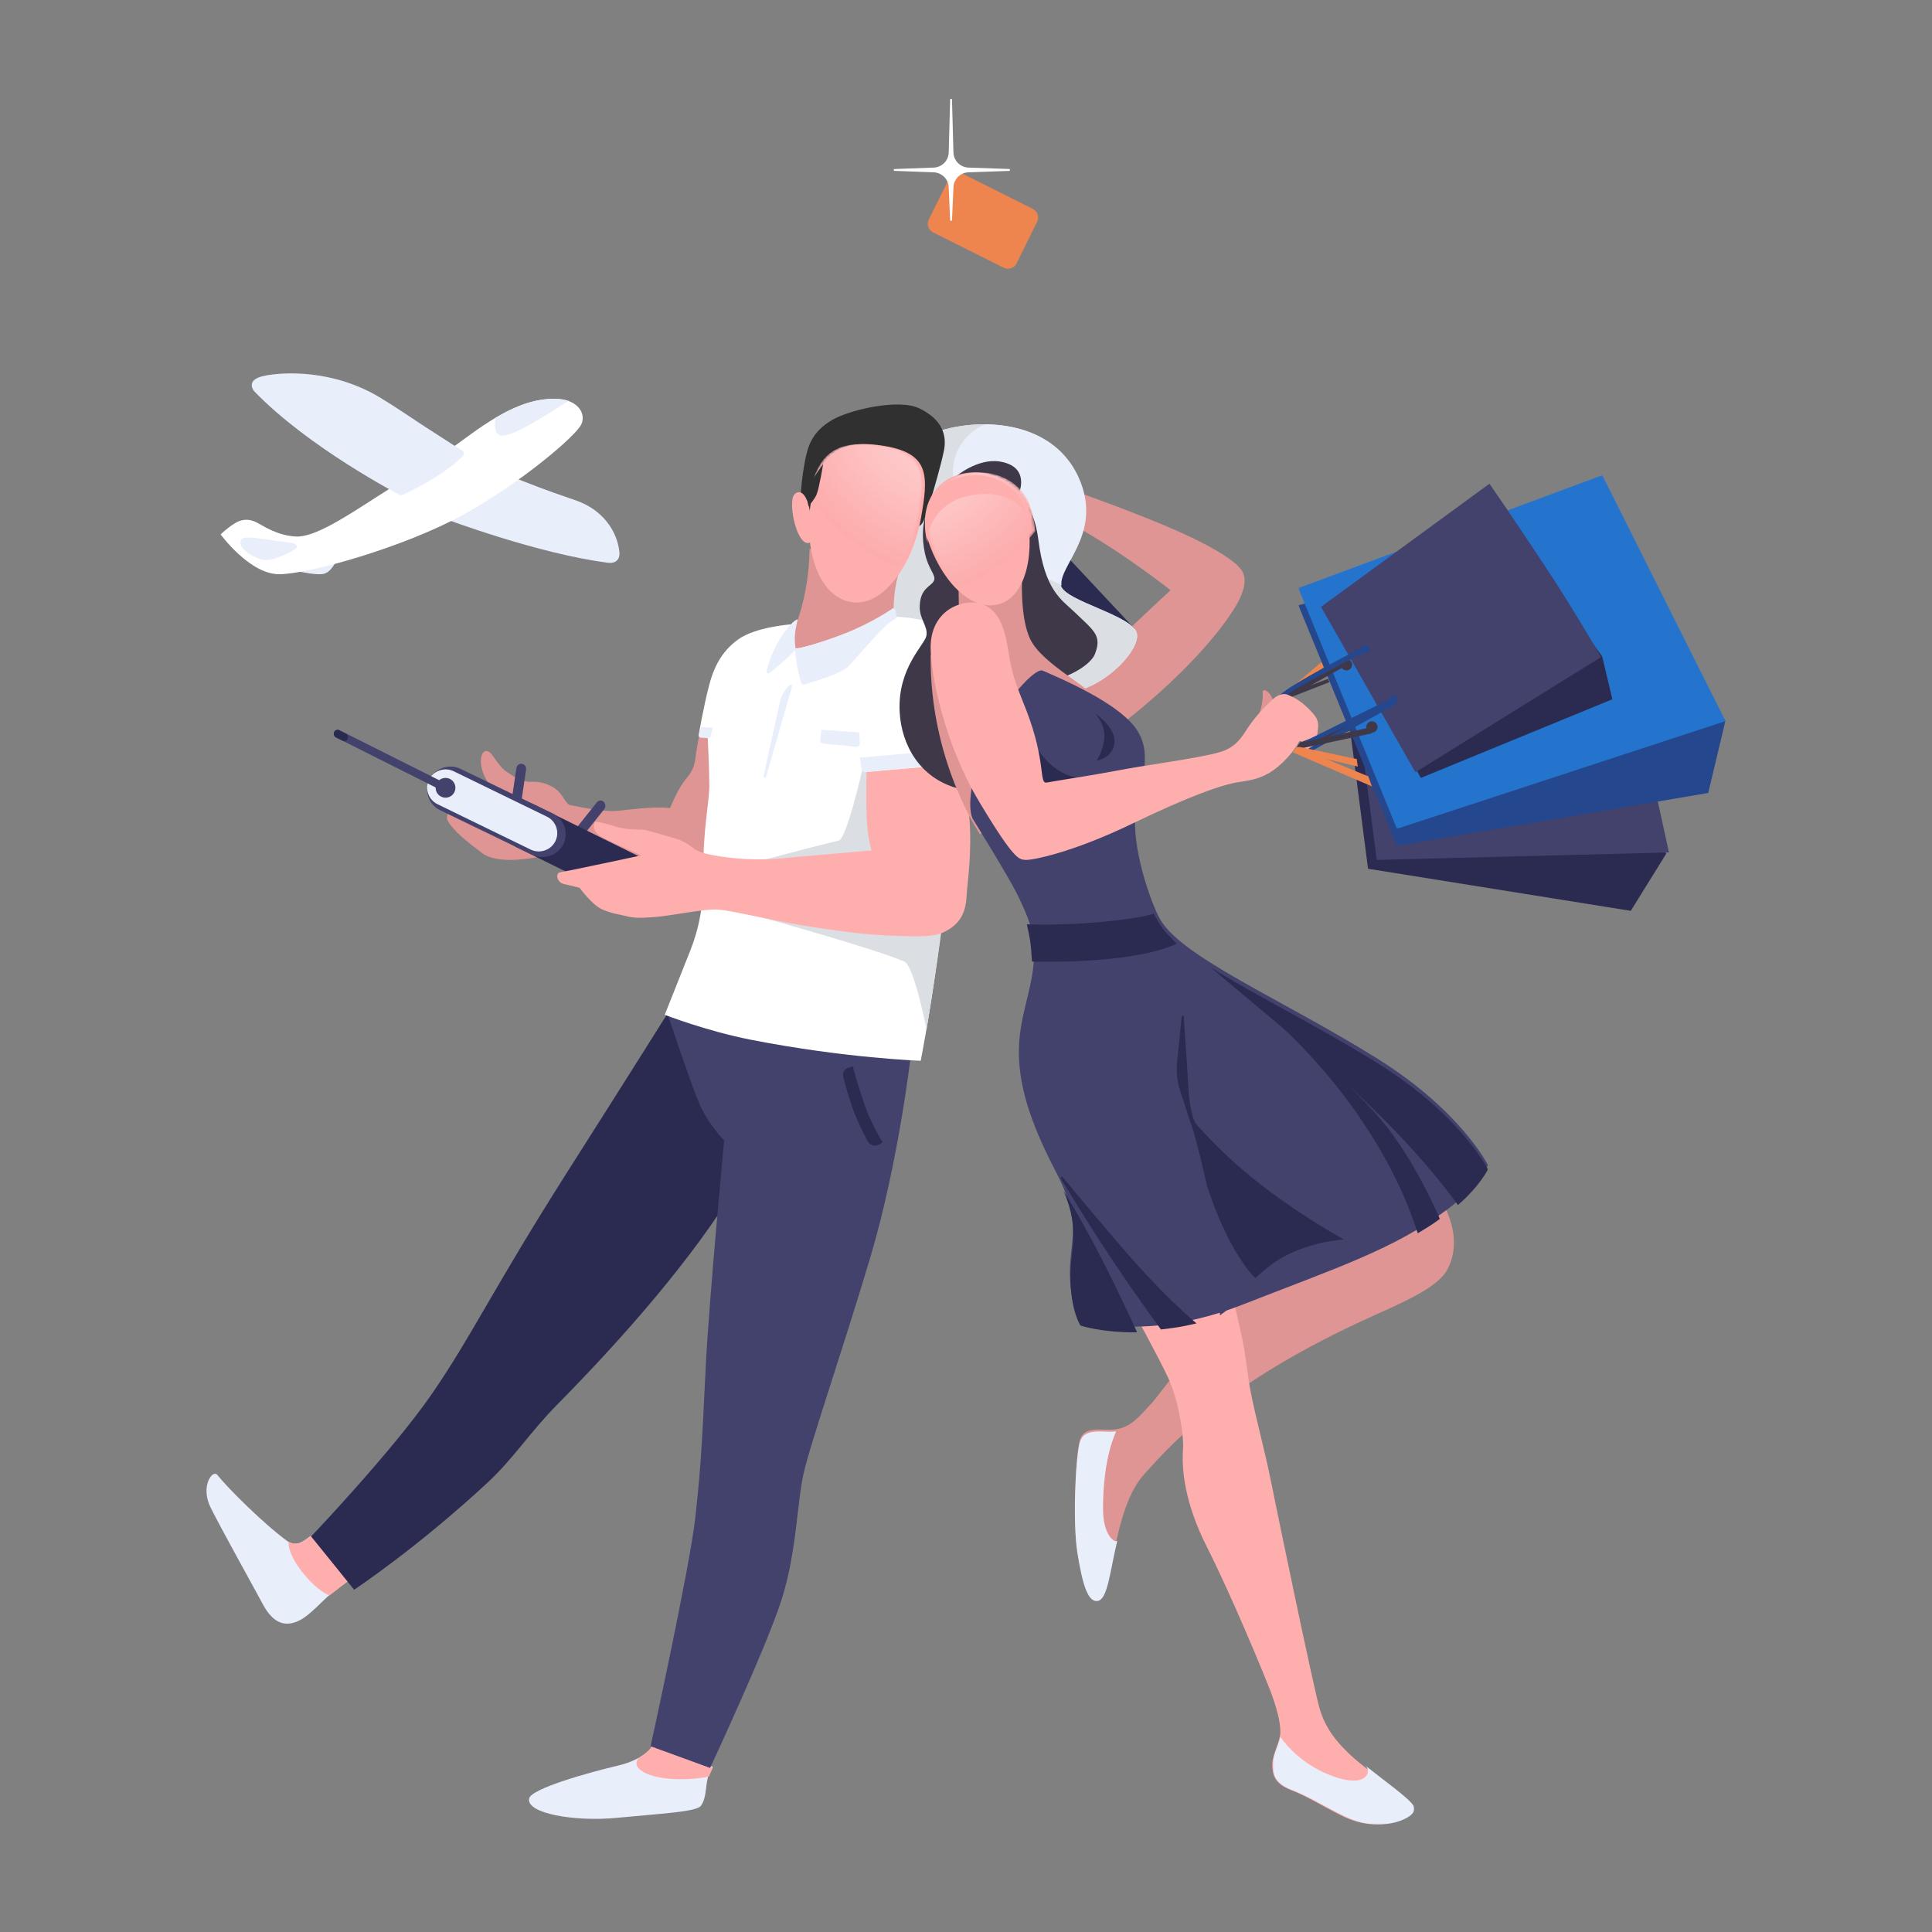 <?xml version="1.0" encoding="UTF-8"?>
<svg width="683px" height="683px" viewBox="0 0 683 683" version="1.1" xmlns="http://www.w3.org/2000/svg" xmlns:xlink="http://www.w3.org/1999/xlink">
    <rect x="0" y="0" width="683" height="683" fill="#808080" stroke="none"/>
    <!-- Generator: sketchtool 51.3 (57544) - http://www.bohemiancoding.com/sketch -->
    <title>52FECCC4-B004-4CCD-8675-806B6B3078BE</title>
    <desc>Created with sketchtool.</desc>
    <defs>
        <polygon id="path-1" points="-2.53144727e-13 1 151 1 151 110 -2.53144727e-13 110"></polygon>
        <polygon id="path-3" points="1 1 152 1 152 126 1 126"></polygon>
        <polygon id="path-5" points="1 1.63091762e-13 100 1.63091762e-13 100 191 1 191"></polygon>
        <polygon id="path-7" points="1 2.82594694e-13 51 2.82594694e-13 51 31 1 31"></polygon>
        <path d="M19.228,3.01536573e-13 C17.465,3.01536573e-13 15.663,0.216 13.865,0.667 C3.181,3.346 -1.135,14.367 1.999,24.248 C4,30.557 7.31,36.575 11.334,41 C22.309,36.904 31.85,29.856 39,20.818 C38.781,18.407 38.386,16.006 37.821,13.692 C35.774,5.287 27.952,0.001 19.23,3.01536573e-13 C19.229,3.01536573e-13 19.229,3.01536573e-13 19.228,3.01536573e-13" id="path-9"></path>
        <radialGradient cx="-31.152%" cy="-45.845%" fx="-31.152%" fy="-45.845%" r="167.331%" gradientTransform="translate(-0.312,-0.458),scale(1,0.927),translate(0.312,0.458)" id="radialGradient-11">
            <stop stop-color="#FFE8E8" offset="0%"></stop>
            <stop stop-color="#FDACAC" offset="100%"></stop>
        </radialGradient>
        <path d="M1.75970349e-13,18.171 C7.765,29.69 18.825,38.76 31.81,44 C34.995,38.893 37.361,32.64 38.489,26.409 C41.3,10.893 41.956,2.927 24.257,0.444 C22.153,0.15 20.223,3.54438701e-13 18.45,3.54438701e-13 C7.441,3.54438701e-13 2.523,5.766 1.75970349e-13,18.171" id="path-12"></path>
        <radialGradient cx="144.147%" cy="-48.665%" fx="144.147%" fy="-48.665%" r="174.269%" gradientTransform="translate(1.441,-0.487),scale(1,0.909),translate(-1.441,0.487)" id="radialGradient-14">
            <stop stop-color="#FFE8E8" offset="0%"></stop>
            <stop stop-color="#FDACAC" offset="100%"></stop>
        </radialGradient>
    </defs>
    <g id="Symbols" stroke="none" stroke-width="1" fill="none" fill-rule="evenodd">
        <g id="Иллюстрация-/-Кредитная-карта">
            <g>
                <rect id="Rectangle-8-Copy-6" fill-rule="nonzero" x="0" y="0" width="683" height="683"></rect>
                <g id="Group-187" transform="translate(73, 35)">
                    <g id="Group-115" transform="translate(0, 0)">
                        <path d="M372,218 C372,218 373.634,213.647 373.401,209.874 C373.265,207.689 376.591,209.946 376.98,212.848 C377.369,215.751 372,218 372,218" id="Fill-1" fill="#E09595"></path>
                        <path d="M316.809,196.273 C316.809,196.273 335.273,178.65 340.841,173.657 C340.841,173.657 324.135,160.44 307.723,151.336 L308.016,139 C308.016,139 324.722,144.874 339.375,151.042 C354.082,157.231 363.115,162.79 365.752,166.315 C368.039,169.369 366.783,173.418 365.167,176.888 C363.115,181.294 351.392,199.797 320.911,223 L296,205.672 L316.809,196.273 Z" id="Fill-3" fill="#E09595"></path>
                        <path d="M304.453,162 L328,187.147 C328,187.147 307.985,197.673 299.744,183.93 C291.502,170.187 304.453,162 304.453,162" id="Fill-5" fill="#2B2B51"></path>
                        <path d="M252.931,119.788 C268.131,112.157 299.63,111.178 308.765,135.637 C315.781,154.42 300.253,165.206 302.042,172.03 C303.503,177.607 327.766,182.596 328.936,189.053 C329.965,194.74 318.412,206.956 307.303,209.304 L261.116,214 C261.116,214 234.265,198.439 230.714,170.269 C227.79,147.083 233.583,129.5 252.931,119.788" id="Fill-7" fill="#E9EEFB"></path>
                        <path d="M266.597,138.45 C273.689,149.985 281.667,158.858 292.305,166.843 C295.442,169.042 298.803,170.677 302.267,172 C301.234,165.1 316.083,154.3 309.148,135.788 C303.432,120.533 289.057,115.104 275.288,115 C265.443,118.974 258.408,126.47 266.597,138.45" id="Fill-9" fill="#E9EEFB"></path>
                        <path d="M328.936,189.051 C327.767,182.594 303.503,177.604 302.041,172.028 C302.002,171.877 301.982,171.722 301.958,171.568 C298.532,170.255 295.206,168.632 292.103,166.45 C281.579,158.525 273.394,151.188 266.378,139.741 C260.531,131.228 265.528,118.945 275.268,115.002 C266.882,114.938 258.723,116.874 252.93,119.781 C233.583,129.495 227.791,147.078 230.714,170.267 C234.266,198.439 261.116,214 261.116,214 L307.303,209.304 C318.412,206.956 329.966,194.74 328.936,189.051" id="Fill-11" fill="#DBDFE4"></path>
                        <polygon id="Fill-13" fill="#EE854F" points="381 210.222 394.246 199 395 200.778 382.4 211"></polygon>
                        <polygon id="Fill-15" fill="#2B2B51" points="399 182 410.627 272.12 503.509 287 516 266.866 491.636 189.966"></polygon>
                        <polygon id="Fill-17" fill="#42426C" points="402 179.027 413.712 269 517 266.355 496.229 171"></polygon>
                        <g id="Group-21" transform="translate(386, 154)">
                            <mask id="mask-2" fill="white">
                                <use xlink:href="#path-1"></use>
                            </mask>
                            <g id="Clip-20"></g>
                            <polygon id="Fill-19" fill="#24478D" mask="url(#mask-2)" points="-2.53144727e-13 24.948 34.876 110 144.888 91.324 151 65.722 98.455 1"></polygon>
                        </g>
                        <g id="Group-24" transform="translate(385, 132)">
                            <mask id="mask-4" fill="white">
                                <use xlink:href="#path-3"></use>
                            </mask>
                            <g id="Clip-23"></g>
                            <polygon id="Fill-22" fill="#2474CD" mask="url(#mask-4)" points="1 40.911 35.841 126 152 87.923 108.429 1"></polygon>
                        </g>
                        <path d="M405,200 C405,201.105 404.105,202 403,202 C401.895,202 401,201.105 401,200 C401,198.895 401.895,198 403,198 C404.105,198 405,198.895 405,200" id="Fill-25" fill="#3F3848"></path>
                        <path d="M414,222 C414,223.105 413.105,224 412,224 C410.895,224 410,223.105 410,222 C410,220.895 410.895,220 412,220 C413.105,220 414,220.895 414,222" id="Fill-27" fill="#3F3848"></path>
                        <polygon id="Fill-29" fill="#2B2B51" points="396 181.541 459.518 150 493.418 197.09 497 212.205 429.319 240"></polygon>
                        <path d="M394,179.544 L453.552,136 C453.552,136 460.824,146.415 473.111,165.019 C484.386,182.092 493,197.298 493,197.298 L427.369,238 L394,179.544 Z" id="Fill-31" fill="#42426C"></path>
                        <polygon id="Fill-33" fill="#3F3848" points="381 210.589 401.137 199 402 200.783 382.007 212"></polygon>
                        <polygon id="Fill-35" fill="#3F3848" points="381 210.683 396.467 205 397 206.144 381.996 212"></polygon>
                        <path d="M411,194.5 C411,195.328 410.329,196 409.5,196 C408.671,196 408,195.328 408,194.5 C408,193.672 408.671,193 409.5,193 C410.329,193 411,193.672 411,194.5" id="Fill-37" fill="#24478D"></path>
                        <path d="M421,212.5 C421,213.328 420.329,214 419.5,214 C418.671,214 418,213.328 418,212.5 C418,211.672 418.671,211 419.5,211 C420.329,211 421,211.672 421,212.5" id="Fill-39" fill="#24478D"></path>
                        <path d="M408.341,194 C408.341,194 386.829,204.991 380.683,209.701 C374.537,214.411 373,218 373,218 L377.39,217.327 C377.39,217.327 380.261,211.294 384.58,208.859 C397.311,201.683 409,195.794 409,195.794 L408.341,194 Z" id="Fill-41" fill="#24478D"></path>
                        <path d="M87.008,250 C87.008,250 84.117,253.012 85.273,255.121 C87.267,258.754 92.214,262.651 97.419,266.566 C104.456,271.86 122,266.868 122,266.868 L87.008,250 Z" id="Fill-43" fill="#E09595"></path>
                        <path d="M100.74,243.006 C99.643,242.344 96.793,237.71 97.012,233.739 C97.231,229.767 99.497,230.061 100.593,231.385 C101.69,232.709 104.029,236.607 106.222,237.931 C108.415,239.255 111.119,241.609 115.067,241.388 C119.014,241.167 122.669,243.006 124.423,244.771 C126.178,246.536 127.274,249.405 128.59,249.625 C129.905,249.846 140.066,252.126 144.89,251.684 C149.714,251.243 157.755,249.993 163.895,250.655 C163.895,250.655 166.672,243.595 169.743,240.064 C172.813,236.534 172.735,233.579 173.106,231.091 C173.544,228.149 173.983,225.943 174.567,223 L181,223.809 L177.053,271.47 L154.466,275 L100.74,243.006 Z" id="Fill-45" fill="#E09595"></path>
                        <path d="M3.79,486.38 C2.22,484.412 -2.303,490.364 1.457,497.947 C5.232,505.559 17.251,527.128 19.898,532.092 C23.397,538.654 27.696,540.619 33.236,537.653 C36.796,535.746 40.999,530.868 43.896,528.5 C45.948,526.822 48.126,525.382 50,523.899 L36.735,508.03 C34.402,509.81 31.664,512.068 28.571,509.81 C20.193,503.692 7.58,491.13 3.79,486.38" id="Fill-47" fill="#E9EEFB"></path>
                        <path d="M36.859,508 C34.608,509.746 31.952,511.974 29.01,509.954 C28.627,516.669 39.097,527.767 43.537,529 C46.461,526.684 48.086,525.487 50,523.993 L36.859,508 Z" id="Fill-49" fill="#FFAEAE"></path>
                        <path d="M157.816,582 C157.816,582 155.389,586.847 145.385,589.197 C135.381,591.547 114.786,597.276 114.051,600.801 C112.955,606.049 129.864,609.1 145.165,607.631 C160.464,606.162 173.12,605.52 174.734,603.445 C177.052,600.463 176.246,595.154 177.713,592.098 C178.665,590.112 179,589.637 179,589.637 L157.816,582 Z" id="Fill-51" fill="#E9EEFB"></path>
                        <path d="M152.75,590.122 C156.447,594.145 168.58,594.872 177.594,593.066 C178.464,591.185 179,589.894 179,589.894 L157.704,582 C157.704,582 156.671,584.09 153.241,586.225 C151.789,587.161 151.593,588.863 152.75,590.122" id="Fill-53" fill="#FFAEAE"></path>
                        <path d="M37,508.16 L52.186,527 C52.186,527 74.578,512.22 99.792,488.731 C108.268,480.834 114.612,471.056 123.818,461.725 C147.632,437.591 172.102,409.69 187.991,383.346 L195,331.536 L163.167,323 C163.167,323 153.236,338.896 127.244,379.814 C101.251,420.731 93.658,437.51 79.64,457.822 C65.621,478.134 37,508.16 37,508.16" id="Fill-55" fill="#2B2B51"></path>
                        <path d="M162.842,323 C162.842,323 171.165,348.077 174.232,355.158 C177.456,362.6 182.994,368.139 182.994,368.139 C182.994,368.139 177.737,424.194 176.569,446.616 C175.4,469.039 175.177,480.61 172.771,501.787 C170.727,519.784 157,582.33 157,582.33 L178.029,590 C178.029,590 197.597,548.106 203.146,530.995 C208.621,514.115 208.695,496.771 211.032,486.15 C213.369,475.529 224.759,442.781 234.689,409.443 C244.653,375.991 249,338.046 249,338.046 L162.842,323 Z" id="Fill-57" fill="#42426C"></path>
                        <path d="M210.039,145.181 C210.039,145.181 209.628,138.3 211.474,128.527 C212.467,123.267 213.682,117.782 221.294,113.406 C227.584,109.791 244.757,105.873 251.97,109.352 C259.695,113.078 261.902,118.446 260.688,124.363 C259.613,129.607 257.012,138.416 256.274,140.908 C255.171,144.633 253.515,151.317 251.529,150.988 C249.543,150.66 210.039,145.181 210.039,145.181" id="Fill-59" fill="#303030"></path>
                        <path d="M131.586,259.544 C130.877,258.871 130.8,257.687 131.417,256.912 L138.004,248.639 C138.621,247.865 139.705,247.782 140.415,248.456 C141.124,249.13 141.199,250.313 140.583,251.088 L133.996,259.361 C133.379,260.135 132.295,260.218 131.586,259.544" id="Fill-61" fill="#42426C"></path>
                        <path d="M207,189.016 C207,189.016 212.916,177.79 213.206,159 C213.206,159 231.825,163.217 245,166.823 C242.387,174.536 242.931,183.135 242.931,183.135 L207.49,201 L207,189.016 Z" id="Fill-63" fill="#E09595"></path>
                        <path d="M173.968,225.027 L177.18,225.322 C177.18,225.322 177.763,237.145 177.763,242.761 C177.763,248.376 175.428,259.312 175.72,272.021 C176.011,284.73 173.968,293.597 171.05,300.986 C168.13,308.375 162,323.744 162,323.744 C162,323.744 176.677,329.489 192.65,332.61 C225.927,339.113 252.491,340 252.491,340 C252.491,340 263.876,282.366 262.416,246.012 C261.123,213.821 263,186.605 263,186.605 C263,186.605 248.989,182.466 241.107,183.058 C211.186,195.25 207.756,194.215 207.756,194.215 L206.662,185.718 C206.662,185.718 194.11,186.605 187.98,191.038 C183.107,194.563 179.828,199.234 177.763,206.998 C175.72,214.682 173.968,225.027 173.968,225.027" id="Fill-65" fill="#FFFFFF"></path>
                        <path d="M188,287 C188,287 235.707,300.082 246.698,304.947 C250.187,306.492 254.548,329 254.548,329 C254.548,329 258.364,305.94 260,292.48 C249.751,292.259 188,287 188,287" id="Fill-67" fill="#DBDFE4"></path>
                        <path d="M156.178,278.445 C154.218,282.469 149.346,284.146 145.351,282.171 L109.522,264.462 C105.527,262.488 103.863,257.579 105.822,253.555 C107.783,249.531 112.654,247.854 116.649,249.829 L152.478,267.538 C156.473,269.513 158.137,274.421 156.178,278.445" id="Fill-69" fill="#2B2B51"></path>
                        <path d="M233.767,238.09 L232.111,236 C232.111,236 226.37,261.52 223.499,262.18 C214.105,264.34 197,269 197,269 L238,268.487 L233.767,238.09 Z" id="Fill-71" fill="#DBDFE4"></path>
                        <path d="M208,194.552 C208,194.552 208.219,197.171 208.802,200.517 C209.384,203.865 210.247,206.31 210.247,206.31 C210.332,206.794 210.812,207.102 211.286,206.969 C214.279,206.13 224.003,203.273 226.583,200.882 C229.644,198.044 240.065,184.657 244,183.566 C244,183.566 243.781,181.964 243.635,180.873 C243.558,180.292 242.688,180 242.688,180 C242.688,180 235.619,185.094 224.906,189.241 C214.194,193.388 208,194.552 208,194.552" id="Fill-73" fill="#E9EEFB"></path>
                        <path d="M252.492,148.633 C249.688,164.281 239.221,180.076 227.567,177.776 C215.558,175.406 210.996,157.475 213.8,141.828 C216.605,126.18 222.64,120.229 238.291,122.448 C255.952,124.952 255.297,132.985 252.492,148.633" id="Fill-75" fill="#FFAEAE"></path>
                        <path d="M213.455,146.839 C213.988,151.79 214.593,156.784 212.803,156.988 C209.976,157.312 207.682,150.819 207.149,145.867 C206.617,140.916 207.547,139.198 209.338,139.008 C211.129,138.818 212.923,141.888 213.455,146.839" id="Fill-77" fill="#FFAEAE"></path>
                        <path d="M233.345,237.865 C233.345,237.865 233.141,246.376 233.345,253.295 C233.565,260.789 235.105,265.638 235.105,265.638 C235.105,265.638 214.861,267.401 202.319,268.503 C189.777,269.605 178.115,267.401 174.814,266.299 C171.514,265.197 171.144,263.236 166.453,261.67 C162.492,260.348 157.871,259.246 155.891,258.585 C153.911,257.923 149.51,258.805 144.009,257.042 C142.021,256.404 137.408,255.058 137.188,255.719 C136.558,257.612 136.79,259.659 141.589,261.891 C147.75,264.756 153.691,267.401 153.691,267.401 C153.691,267.401 127.946,272.912 125.086,273.352 C123.228,273.639 123.81,276.963 126.406,277.54 C130.367,278.422 131.907,278.863 131.907,278.863 C131.907,278.863 136.308,284.814 139.608,286.357 C142.909,287.9 145.408,288.14 147.97,288.781 C150.61,289.443 152.37,289.663 158.091,289.222 C165.167,288.677 176.135,286.136 181.196,286.577 C186.256,287.018 199.22,290.267 210.388,292.088 C223.003,294.145 233.712,295.602 245.007,295.908 C255.862,296.202 258.942,295.908 262.903,293.263 C266.864,290.618 268.478,286.798 268.698,281.949 C268.918,277.099 270.751,266.74 269.651,253.515 C268.551,240.29 267.231,235 267.231,235 L233.345,237.865 Z" id="Fill-79" fill="#FFAEAE"></path>
                        <path d="M231,232.846 L231.608,237.034 C231.712,237.635 232.269,238.053 232.884,237.994 L254,235.97 L251.693,231 L231,232.846 Z" id="Fill-81" fill="#E9EEFB"></path>
                        <path d="M293.642,43.432 L286.37,58.107 C285.534,59.796 283.494,60.482 281.814,59.64 L256.883,47.149 C255.203,46.307 254.52,44.256 255.358,42.568 L262.63,27.893 C263.466,26.205 265.506,25.518 267.185,26.359 L292.117,38.851 C293.797,39.693 294.48,41.744 293.642,43.432" id="Fill-83" fill="#EE854F"></path>
                        <path d="M269.595,24.256 C266.535,24.256 264.055,21.788 264.055,18.744 L263.545,4.94049246e-15 L262.901,4.94049246e-15 L262.392,18.744 C262.392,21.788 259.912,24.256 256.852,24.256 L243,24.767 L243,25.399 L256.852,25.91 C259.912,25.91 262.392,28.378 262.392,31.423 L262.898,43 L263.548,43 L264.055,31.423 C264.055,28.378 266.535,25.91 269.595,25.91 L284,25.416 L284,24.75 L269.595,24.256 Z" id="Fill-85" fill="#FFFFFF"></path>
                        <path d="M109.471,248.979 C108.53,248.831 107.876,247.911 108.02,246.936 L109.555,236.522 C109.699,235.548 110.588,234.871 111.529,235.021 C112.471,235.169 113.124,236.089 112.98,237.064 L111.445,247.477 C111.301,248.452 110.412,249.129 109.471,248.979" id="Fill-87" fill="#42426C"></path>
                        <path d="M255.391,144.08 C255.391,144.08 251.843,150.266 253.913,160.282 C255.197,166.497 258.052,168.236 257.165,170.298 C256.278,172.36 252.139,172.791 252.139,179.724 C252.139,183.849 255.096,186.5 254.504,189.741 C253.913,192.981 244.285,201.068 245.042,216.548 C245.634,228.627 252.435,240.116 265.444,243.651 C278.454,247.186 277.862,222.735 277.862,222.735 L274.61,147.909 L287.324,139.071 C287.324,139.071 291.168,129.939 280.523,128.172 C272.628,126.861 264.853,133.474 264.853,133.474 L255.391,144.08 Z" id="Fill-89" fill="#3F3848"></path>
                        <path d="M282.319,135 C282.319,135 292.011,139.443 294.067,155.732 C296.365,173.943 302.335,177.009 306.99,181.499 C313.744,188.015 316.676,189.656 314.038,196.308 C312.276,200.75 300.822,207.266 291.423,205.786 C291.423,205.786 281.438,191.273 282.025,177.649 C282.613,164.025 282.319,135 282.319,135" id="Fill-91" fill="#3F3848"></path>
                        <path d="M273.497,260 C273.497,260 255.571,233.966 256.008,196.681 L266.064,183.664 L265.845,171.971 L288.362,168 C288.362,168 287.391,183.039 291.204,190.945 C295.585,200.028 312.553,207.694 317,214.331 L273.497,260 Z" id="Fill-93" fill="#E09595"></path>
                        <path d="M404.886,404.578 C404.886,404.578 388.847,402.221 372.808,415.484 C359.88,426.174 338.105,456.747 334.022,461.168 C329.94,465.589 327.023,469.421 321.483,470.305 C317.124,471 310.11,468.537 308.651,474.431 C307.194,480.326 306.173,502.726 307.923,513.336 C309.672,523.947 311.422,529.547 314.921,528.958 C318.421,528.368 318.559,522.591 321.192,511.568 C323.233,503.021 325.566,492.411 331.981,485.631 C338.397,478.852 357.295,454.784 413.634,429.632 C425.518,424.326 435.655,419.567 438.714,413.716 C446.879,398.094 430.549,381 430.549,381 L404.886,404.578 Z" id="Fill-95" fill="#E09595"></path>
                        <path d="M321.56,471 C317.178,471.7 310.126,469.219 308.66,475.155 C307.195,481.093 306.169,503.653 307.928,514.339 C309.687,525.025 311.556,531.557 315.074,530.963 C318.592,530.369 319.354,520.691 322,509.59 C321.413,510.74 316.943,508.183 316.943,498.347 C316.943,479.311 321.761,470.968 321.56,471" id="Fill-97" fill="#E9EEFB"></path>
                        <g id="Group-101" transform="translate(326, 419)">
                            <mask id="mask-6" fill="white">
                                <use xlink:href="#path-5"></use>
                            </mask>
                            <g id="Clip-100"></g>
                            <path d="M1,8.42 C1,8.42 10.21,25.039 13.938,33.016 C17.138,39.864 19.64,52.072 19.201,58.719 C18.762,65.367 19.682,77.17 27.753,93.065 C36.306,109.905 47.928,138.046 50.121,143.807 C52.314,149.568 53.629,154.665 53.629,158.21 C53.629,161.755 50.779,166.187 50.779,169.732 C50.779,173.278 51.397,176.501 57.357,178.817 C63.059,181.033 67.883,184.135 74.9,187.68 C81.918,191.226 87.619,191.447 92.005,190.561 C96.391,189.675 101.312,187.243 99.68,184.357 C97.926,181.255 84.111,171.727 78.628,166.63 C74.238,162.549 69.617,157.472 67.445,149.79 C65.252,142.034 52.718,81.728 50.34,69.799 C48.187,58.995 44.935,47.272 43.103,37.891 C41.995,32.213 41.509,25.134 39.814,17.727 C38.496,11.966 35.867,1.63091762e-13 35.867,1.63091762e-13 L1,8.42 Z" id="Fill-99" fill="#FFAEAE" mask="url(#mask-6)"></path>
                        </g>
                        <g id="Group-104" transform="translate(376, 579)">
                            <mask id="mask-8" fill="white">
                                <use xlink:href="#path-7"></use>
                            </mask>
                            <g id="Clip-103"></g>
                            <path d="M50.675,24.321 C49.265,21.854 40.184,15.34 33.695,10.191 C35.914,11.959 34.586,18.455 22.037,13.879 C9.489,9.302 3.594,-0.086 3.584,0.001 C3.289,2.658 1,6.054 1,9.618 C1,13.182 1.629,16.423 7.683,18.752 C13.474,20.98 18.375,24.098 25.504,27.662 C32.632,31.227 38.424,31.45 42.878,30.559 C47.334,29.667 52.333,27.222 50.675,24.321" id="Fill-102" fill="#E9EEFB" mask="url(#mask-8)"></path>
                        </g>
                        <path d="M295.588,202.075 C292.51,200.751 277.967,217.075 272.724,234.302 C267.887,250.195 270.965,254.609 270.965,254.609 C270.965,254.609 283.277,274.475 286.355,280.656 C289.433,286.836 292.121,292.879 292.51,298.756 C293.39,312 287.683,321.89 287.234,334.956 C286.794,347.758 290.752,361.002 300.425,379.543 C310.098,398.085 304.746,404.205 305.262,416.626 C305.701,427.221 308.779,431.636 308.779,431.636 C308.779,431.636 332.083,439.582 365.94,426.338 C399.797,413.094 420.075,406.543 438.93,392.346 C449.482,384.399 453,376.894 453,376.894 C453,376.894 443.577,357.649 413.427,338.929 C380.01,318.18 345.565,303.757 337.36,290.368 C333.842,284.629 326.667,263.417 328.566,251.961 C330.5,240.291 334.841,230.641 328.126,221.941 C321.392,213.218 302.874,205.211 295.588,202.075" id="Fill-105" fill="#42426C"></path>
                        <path d="M347,359 C355.191,368.783 369.819,384.792 402,403.173 C402,403.173 386.494,404.062 375.67,412.659 C364.904,421.21 362.798,426 362.798,426 C362.798,426 351.388,369.969 347,359" id="Fill-107" fill="#2B2B51"></path>
                        <path d="M294,230 C294.225,230.662 300.31,239.935 310,240.156 L295.577,247 L294,230 Z" id="Fill-109" fill="#2B2B51"></path>
                        <path d="M272.892,178.241 C266.714,176.917 256,180.901 256,193.906 C256,203.073 260.68,227.6 273.257,248.585 C285.835,269.57 287.297,268.684 289.345,268.979 C291.392,269.275 305.824,266.531 327.078,256.27 C346.822,246.738 358.887,242.304 365.322,241.418 C371.757,240.531 376.072,239.201 381.775,233.216 C384.944,229.891 386.163,227.304 386.163,227.304 C386.163,227.304 387.26,225.901 387.699,228.782 C388.013,230.848 386.842,232.224 388.137,232.551 C389.892,232.994 391.918,229.935 392.598,225.236 C393.197,221.099 393.401,219.794 391.209,217.255 C387.699,213.192 384.554,211.64 383.53,211.197 C382.506,210.753 380.386,208.98 376.583,212.527 C372.781,216.073 369.563,219.989 367.516,223.241 C365.469,226.492 363.128,229.447 358.375,230.851 C350.816,233.085 333.293,235.211 320.642,237.649 C312.552,239.209 300.021,241.048 297.096,241.639 C294.171,242.231 296.95,234.694 289.93,216.369 C287.805,210.822 285.761,206.615 284.3,199.817 C282.837,193.019 282.545,180.31 272.892,178.241" id="Fill-111" fill="#FFAEAE"></path>
                        <path d="M289.661,145.353 C292.988,159.1 290.251,176.03 279.904,178.643 C269.556,181.255 259.216,169.132 254.968,155.647 C251.932,146.01 256.113,135.263 266.46,132.651 C276.807,130.038 287.276,135.498 289.661,145.353" id="Fill-113" fill="#FFAEAE"></path>
                    </g>
                    <g id="Group-118" transform="translate(254, 132)">
                        <mask id="mask-10" fill="white">
                            <use xlink:href="#path-9"></use>
                        </mask>
                        <g id="Clip-117"></g>
                        <path d="M19.228,3.01536573e-13 C17.465,3.01536573e-13 15.663,0.216 13.865,0.667 C3.181,3.346 -1.135,14.367 1.999,24.248 C4,30.557 7.31,36.575 11.334,41 C22.309,36.904 31.85,29.856 39,20.818 C38.781,18.407 38.386,16.006 37.821,13.692 C35.774,5.287 27.952,0.001 19.23,3.01536573e-13 C19.229,3.01536573e-13 19.229,3.01536573e-13 19.228,3.01536573e-13" id="Fill-116" fill="url(#radialGradient-11)" mask="url(#mask-10)"></path>
                    </g>
                    <g id="Group-181" transform="translate(5, 97)">
                        <path d="M285,49.553 C281.498,44.218 273.775,40.9 263.329,43.551 C252.884,46.202 249.32,55.554 249.977,60 C246.912,50.22 251.133,39.312 261.578,36.66 C272.024,34.009 282.592,39.55 285,49.553" id="Fill-119" fill="#FFAEAE"></path>
                        <path d="M309,120 C309,120 312.956,124.104 312.39,129.086 C311.826,134.069 309.565,137 309.565,137 C309.565,137 314.651,136.121 315.781,131.724 C316.911,127.327 313.521,123.517 309,120" id="Fill-121" fill="#2B2B51"></path>
                        <path d="M286.83,207.921 C286.83,207.921 321.529,209.178 338,201.641 L334.975,198.497 C333.677,197.149 332.541,195.652 331.59,194.036 L329.801,191 C329.801,191 327.01,192.319 313.403,193.734 C298.469,195.286 285,194.769 285,194.769 L285.805,198.463 C286.201,200.42 286.46,202.639 286.6,204.631 L286.83,207.921 Z" id="Fill-123" fill="#2B2B51"></path>
                        <path d="M300.446,321.42 C300.887,332.141 303.977,336.609 303.977,336.609 C303.977,336.609 311.418,339.165 324,338.992 C316.176,322.048 307.955,305.024 298,289 C304.314,303.912 299.979,310.067 300.446,321.42" id="Fill-125" fill="#2B2B51"></path>
                        <path d="M437.413,294 C445.266,287.201 448,281.394 448,281.394 C448,281.394 438.591,262.206 408.484,243.543 C386.981,230.213 365.065,219.503 350,210 C380.96,236.262 413.581,261.406 437.413,294" id="Fill-127" fill="#2B2B51"></path>
                        <path d="M221.739,245.524 L223.5,245 C223.5,245 224.99,250.929 227.792,258.947 C229.707,264.43 233.113,270.359 234,271.851 L232.969,272.517 C231.475,273.485 229.518,272.95 228.663,271.339 C227.098,268.393 224.942,263.96 223.641,260.402 C222.114,256.224 220.803,251.406 220.083,248.59 C219.743,247.262 220.481,245.899 221.739,245.524" id="Fill-129" fill="#2B2B51"></path>
                        <path d="M204,87 C204,87 203.15,90.381 203.008,92.755 C202.867,95.129 203.292,97.719 203.292,97.719 C203.292,97.719 200.176,100.797 197.27,103.258 C195.995,104.337 194.589,105.663 193.87,105.92 C193.207,106.155 192.879,105.862 193.041,105.166 C193.577,102.857 195.641,95.201 201.592,88.726 C202.336,87.916 203.22,87.072 204,87" id="Fill-131" fill="#E9EEFB"></path>
                        <path d="M169.669,128.762 L172.994,129 L174,125.271 L169.901,125 L169.026,127.924 C168.908,128.316 169.209,128.71 169.669,128.762" id="Fill-133" fill="#E9EEFB"></path>
                        <path d="M212.357,126 L212.005,129.867 C211.954,130.356 212.305,130.793 212.784,130.839 L224.667,131.994 C225.341,132.06 225.939,131.553 226,130.865 L225.741,126.906 L212.357,126 Z" id="Fill-135" fill="#E9EEFB"></path>
                        <path d="M121.162,166.454 C119.165,170.47 114.201,172.144 110.13,170.173 L77.607,154.43 C73.538,152.46 71.841,147.562 73.838,143.546 C75.835,139.53 80.8,137.856 84.871,139.827 L117.393,155.57 C121.463,157.54 123.159,162.438 121.162,166.454" id="Fill-137" fill="#42426C"></path>
                        <path d="M118.336,165.377 C116.754,168.578 112.822,169.911 109.598,168.341 L76.65,152.296 C73.426,150.726 72.082,146.823 73.664,143.623 C75.246,140.422 79.178,139.089 82.402,140.659 L115.35,156.704 C118.574,158.274 119.918,162.177 118.336,165.377" id="Fill-139" fill="#E9EEFB"></path>
                        <path d="M83,146.5 C83,148.433 81.433,150 79.5,150 C77.567,150 76,148.433 76,146.5 C76,144.567 77.567,143 79.5,143 C81.433,143 83,144.567 83,146.5" id="Fill-141" fill="#42426C"></path>
                        <path d="M80.86,147.197 C80.522,147.902 79.673,148.199 78.974,147.859 L40.797,128.702 C40.097,128.361 39.802,127.507 40.14,126.803 C40.478,126.098 41.326,125.801 42.026,126.141 L80.203,145.298 C80.902,145.639 81.198,146.493 80.86,147.197" id="Fill-143" fill="#42426C"></path>
                        <path d="M44.871,129.205 C44.56,129.903 43.779,130.198 43.135,129.86 L40.733,128.678 C40.089,128.34 39.818,127.494 40.129,126.795 C40.44,126.097 41.221,125.802 41.865,126.14 L44.266,127.323 C44.91,127.66 45.182,128.506 44.871,129.205" id="Fill-145" fill="#2B2B51"></path>
                        <polygon id="Fill-147" fill="#3F3848" points="400 126.03 380 133 381.573 130.472 399.176 124"></polygon>
                        <path d="M26,69.605 C26,69.605 32.658,71.407 36.171,70.915 C39.134,70.501 41,66 41,66 L26,69.605 Z" id="Fill-149" fill="#E9EEFB"></path>
                        <path d="M79,51.313 C79.436,51.424 112.332,63.851 137.059,66.957 C139.546,67.27 141.199,65.848 140.981,63.296 C140.556,58.321 137.277,48.872 125.186,44.767 C113.879,40.928 110.154,39.33 104.054,37 L79,51.313 Z" id="Fill-151" fill="#E9EEFB"></path>
                        <path d="M3.95045108e-13,56.929 C3.95045108e-13,56.929 10.261,71 20.667,71 C31.075,71 65.081,61.372 85.748,49.968 C106.416,38.562 125.764,21.973 127.523,17.974 C129.282,13.974 126.064,9.596 119.754,9.086 C108.761,8.198 98.208,14.27 86.774,22.713 C75.341,31.156 66.107,36.637 54.821,43.894 C43.813,50.973 33.127,57.966 26.678,57.669 C20.228,57.373 15.391,54.114 12.899,52.781 C10.408,51.448 7.82,51.299 5.13,52.93 C2.199,54.707 3.95045108e-13,56.929 3.95045108e-13,56.929" id="Fill-153" fill="#FFFFFF"></path>
                        <path d="M98.892,21.881 C102.378,23.065 114.306,15.162 123,9.736 C122.059,9.41 121.01,9.183 119.854,9.088 C112.208,8.465 104.771,11.187 97.114,15.741 C96.994,18.142 96.546,21.084 98.892,21.881" id="Fill-155" fill="#E9EEFB"></path>
                        <path d="M20.251,65.064 C17.587,66.087 15.766,66.336 13.523,65.488 C9.218,63.86 7.393,61.673 7.093,60.402 C6.795,59.13 7.093,58 9.785,58 C12.476,58 22.494,59.695 24.438,59.836 C26.381,59.978 27.9,61.141 26.381,62.097 C24.138,63.51 23.023,64 20.251,65.064" id="Fill-157" fill="#E9EEFB"></path>
                        <path d="M62.916,42.748 C62.916,42.748 30.887,26.12 11.786,6.228 C11.786,6.228 8.517,2.331 15.312,0.883 C22.08,-0.558 39.775,-1.492 56.451,8.603 C62.677,12.372 68.173,16.244 72.906,19.292 C80.399,24.116 84.366,26.641 85.836,27.605 C85.836,27.605 86.416,28.409 85.395,29.461 C83.148,31.774 76.846,36.977 65.267,42.525 C64.525,42.88 63.65,43.267 62.916,42.748" id="Fill-159" fill="#E9EEFB"></path>
                        <polygon id="Fill-161" fill="#24478D" points="383.184 133.456 414.557 115 415 117.26 383 135"></polygon>
                        <polygon id="Fill-163" fill="#24478D" points="382 130.692 413.564 115 414 117.179 382.436 132"></polygon>
                        <polygon id="Fill-165" fill="#3F3848" points="407 127.261 380 133 381.537 130.704 407 125"></polygon>
                        <polygon id="Fill-167" fill="#EE854F" points="379 133.973 407 146 405.722 142.472 380.44 132"></polygon>
                        <polygon id="Fill-169" fill="#EE854F" points="380 133.704 402 139 401.626 136.333 381.158 132"></polygon>
                        <path d="M338.128,243.427 L339.773,227.319 C339.818,226.886 340.446,226.897 340.476,227.333 L341.809,247.287 C342.212,253.313 342.137,259.19 344.424,264.769 L348,270 L343.015,265.317 L339.211,253.607 C338.147,250.328 337.778,246.86 338.128,243.427" id="Fill-171" fill="#2B2B51"></path>
                        <path d="M375,231 C375,231 409.394,260.773 423.21,304 C423.21,304 425.561,302.529 427.362,301.427 C429.163,300.324 431,298.89 431,298.89 C431,298.89 422.402,278.196 410.055,263.64 C397.709,249.085 375,231 375,231" id="Fill-173" fill="#2B2B51"></path>
                        <path d="M297.685,284.137 C297.685,284.137 305.298,293.518 319.665,310.185 C334.033,326.852 345,335.852 345,335.852 C345,335.852 341.089,336.74 338.676,337.148 C336.263,337.556 332.424,338 332.424,338 C332.424,338 325.039,328.074 315.717,314.185 C306.395,300.296 297.068,284.615 297.068,284.615 C296.805,284.205 297.366,283.773 297.685,284.137" id="Fill-175" fill="#2B2B51"></path>
                        <path d="M349,288 C349,288 356.207,311.862 368,322.026 L353.295,333 L349,288 Z" id="Fill-177" fill="#42426C"></path>
                        <path d="M192.84,142.586 C192.625,143.314 191.873,143.007 192.019,142.249 C193.66,133.688 197.096,119.443 197.762,115.933 C198.198,113.645 200.095,110.85 201.418,110.053 C201.777,109.836 202.114,110.325 201.963,110.835 L192.84,142.586 Z" id="Fill-179" fill="#E9EEFB"></path>
                    </g>
                    <g id="Group-184" transform="translate(213, 122)">
                        <mask id="mask-13" fill="white">
                            <use xlink:href="#path-12"></use>
                        </mask>
                        <g id="Clip-183"></g>
                        <path d="M1.75970349e-13,18.171 C7.765,29.69 18.825,38.76 31.81,44 C34.995,38.893 37.361,32.64 38.489,26.409 C41.3,10.893 41.956,2.927 24.257,0.444 C22.153,0.15 20.223,3.54438701e-13 18.45,3.54438701e-13 C7.441,3.54438701e-13 2.523,5.766 1.75970349e-13,18.171" id="Fill-182" fill="url(#radialGradient-14)" mask="url(#mask-13)"></path>
                    </g>
                    <path d="M218,129 C218,129 216.755,136.889 215.736,139.667 C215.107,141.381 212.792,144 212.792,144 L212,137.778 L218,129 Z" id="Fill-185" fill="#303030"></path>
                </g>
            </g>
        </g>
    </g>
</svg>
